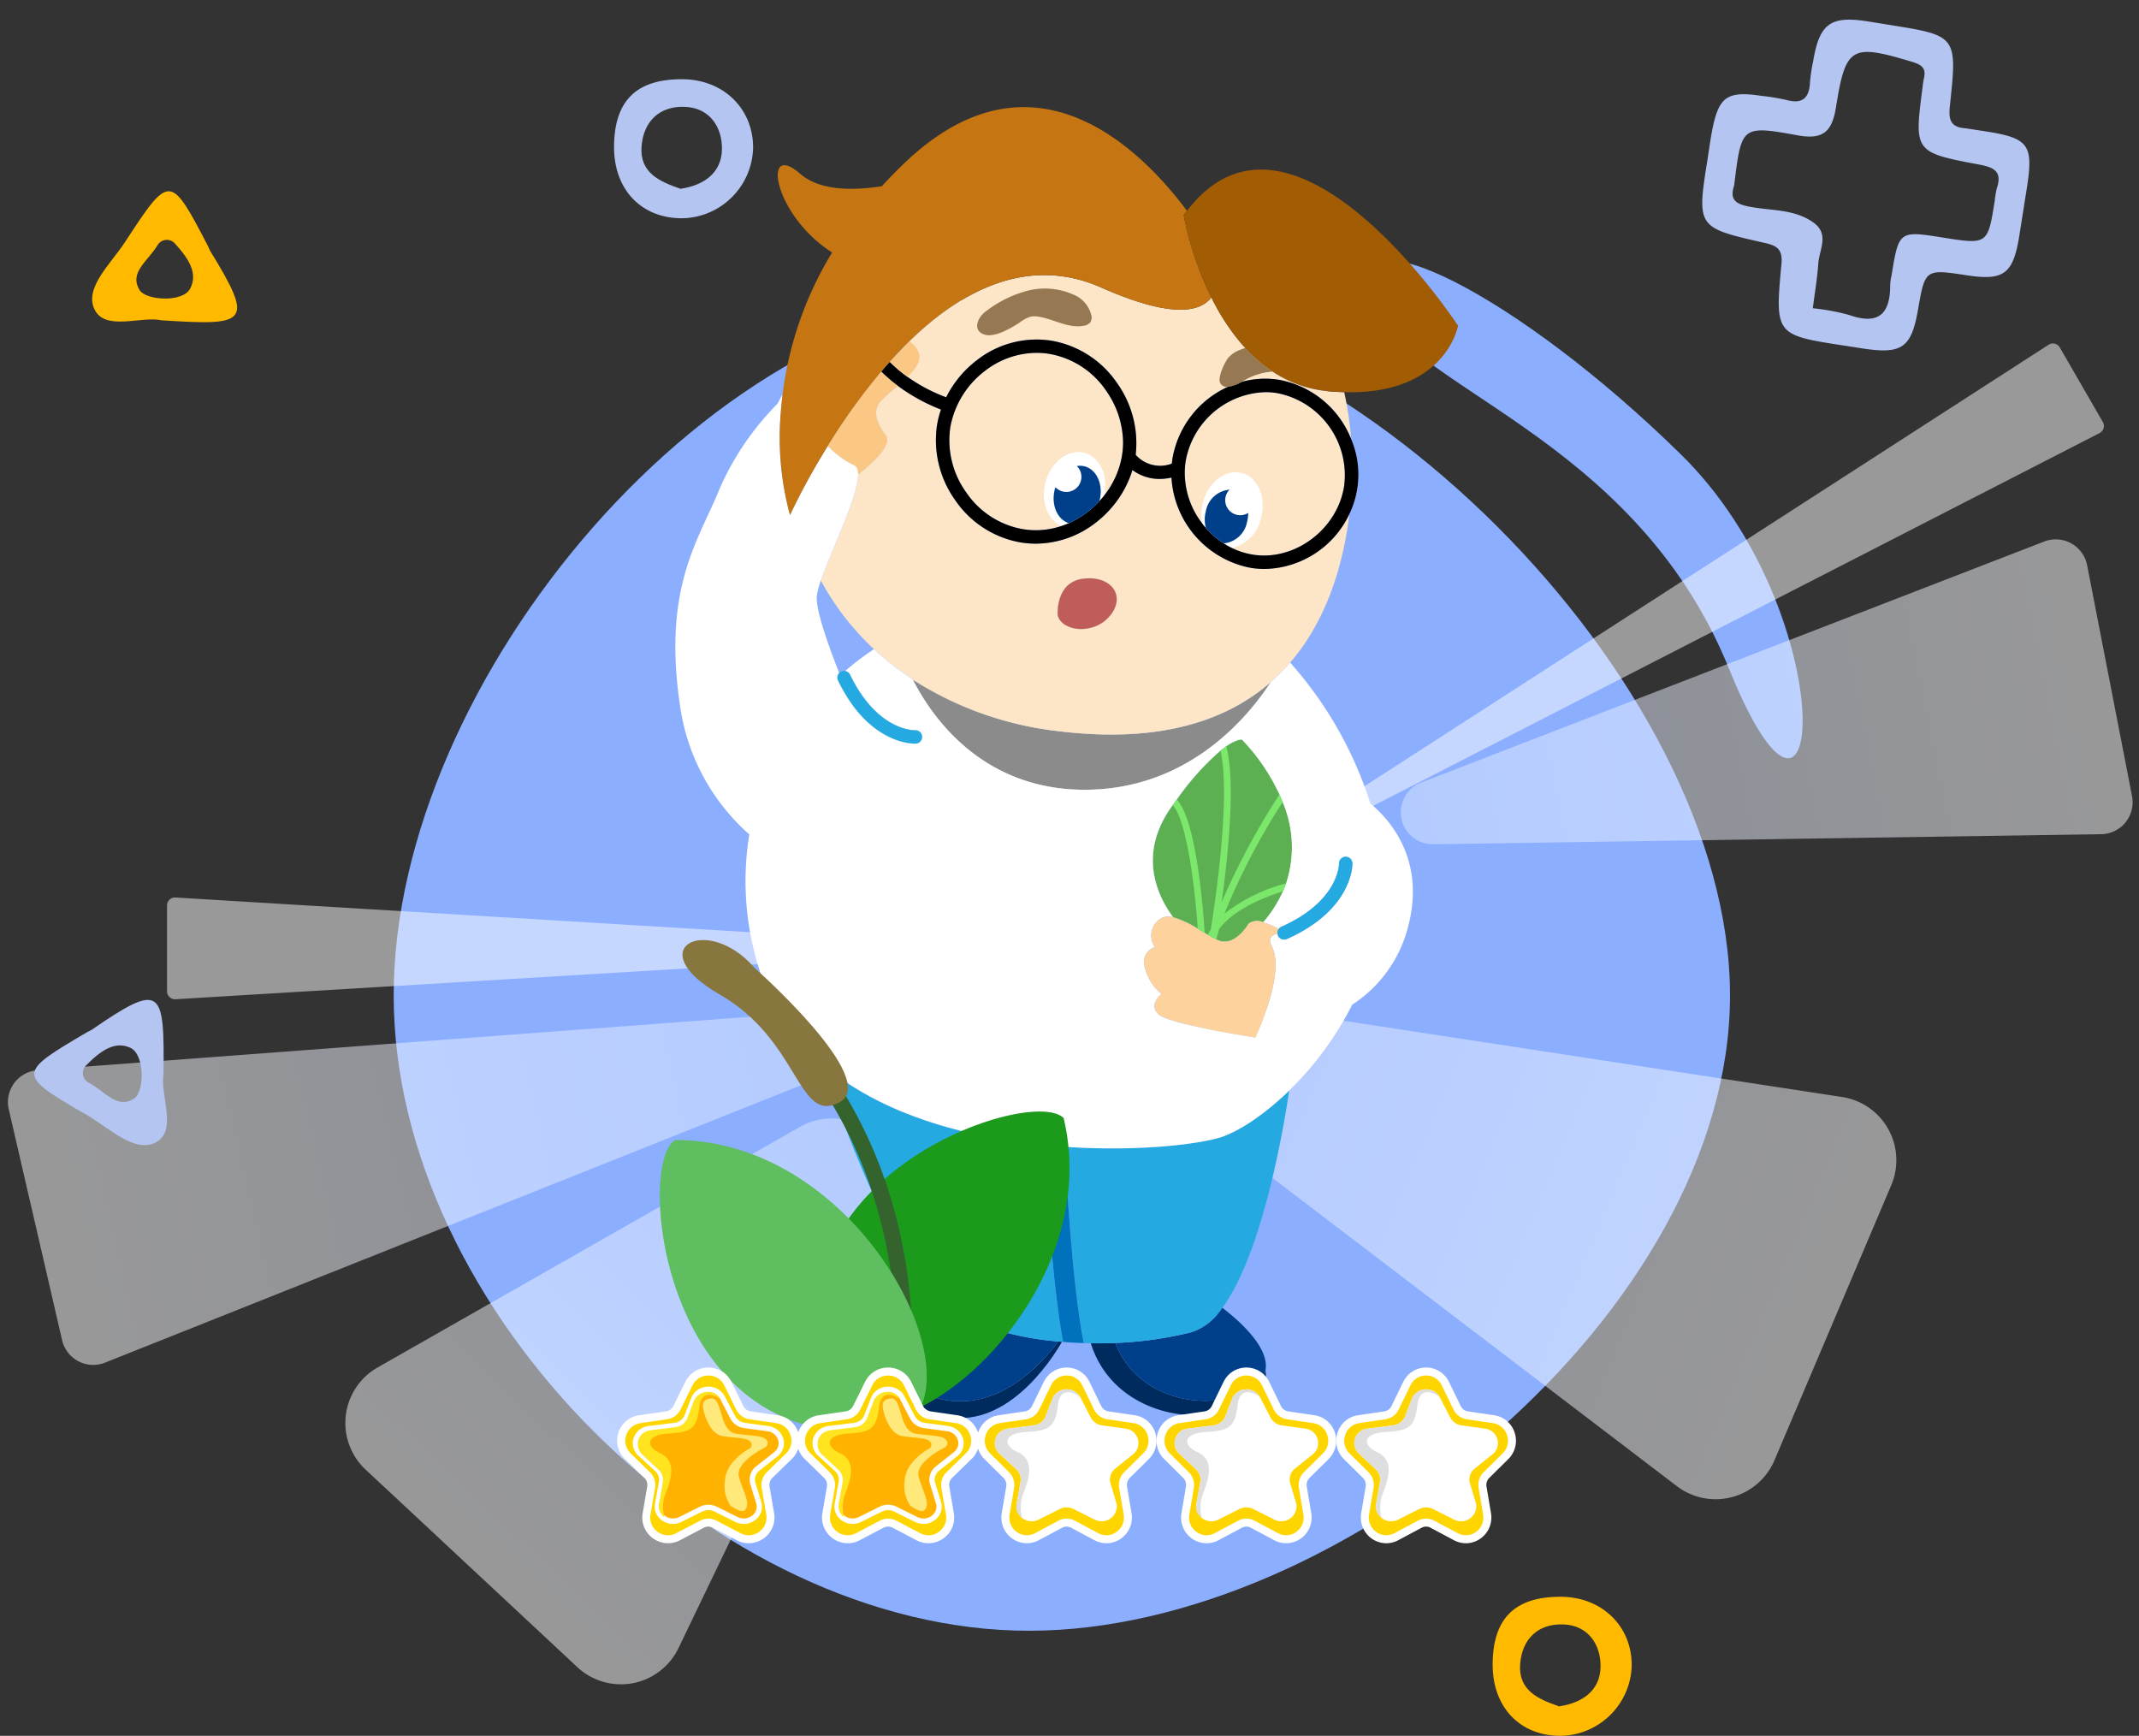 <svg xmlns="http://www.w3.org/2000/svg" xmlns:xlink="http://www.w3.org/1999/xlink" width="267.801" height="217.327" ><rect width="100%" height="100%" fill="#333333" stroke="none"/><defs><linearGradient id="A" x1=".5" x2=".5" y2="1"><stop offset="0" stop-color="#dee8ff"/><stop offset="1" stop-color="#fff"/></linearGradient><path id="B" d="M830.042 545.396c-5.78-.02-8.53 2.73-8.53 8.53.01 5.33 3.45 8.91 8.55 8.88 4.826-.096 8.725-3.965 8.86-8.79.04-4.94-3.74-8.61-8.88-8.62zm-.2 13.72c-2.63-.9-5.11-2-4.89-5.25.22-3.19 2.25-5.14 5.43-5.01 3.12.12 4.69 2.56 4.64 5.33-.06 2.95-2.26 4.49-5.18 4.93z"/><path id="C" d="M159.114 85.386c-2.9 4.46-10.375 13.494-23.319 13.494-12.89 0-19.178-9.2-21.517-13.8a42.57 42.57 0 0 0 18.3 6.464c12.531 1.53 20.953-1.27 26.536-6.158z"/><path id="D" d="M161.038 110.587l-.4 1c-.631 1.409-1.466 2.718-2.477 3.885-.596-.274-1.293-.208-1.828.172 0 0-1.676 2.934-3.772 2.1-.096-.037-.19-.079-.281-.126a10.91 10.91 0 0 1-1.043-.562l-.406-.239-.872-.529a11.79 11.79 0 0 0-3.073-1.437c-2.016-2.72-4.456-7.905-.192-13.875.046-.063.087-.125.133-.185l.5-.683a33.54 33.54 0 0 1 5.483-6.137 13.14 13.14 0 0 1 .729-.549c1.354-.931 1.958-.83 1.958-.83a24.81 24.81 0 0 1 4.7 6.875c.143.306.277.62.4.943 1.377 3.226 1.534 6.844.441 10.177z"/><path id="E" d="M139.01 77.045c-2.029 2.532-6.078 2.025-6.586 0 0 0-.356-4.095 3.115-4.582s5.495 2.05 3.471 4.582z"/><path id="F" d="M110.965 54.572c.612 1.232-1.58 3.3-3.533 4.829 0-.629-.159-1.048-.562-1.182a11.42 11.42 0 0 1-3.236-2.39c1.998-3.262 4.234-6.373 6.69-9.306.647.644 1.341 1.24 2.075 1.782a22.71 22.71 0 0 0-2.222 2.024c-1.463 1.724.788 4.243.788 4.243z"/><path id="G" d="M93.741 192.715a2.7 2.7 0 0 1-1.268-.318l-2.983-1.569a1.73 1.73 0 0 0-.802-.198c-.278 0-.556.068-.802.198l-2.983 1.569a2.7 2.7 0 0 1-1.268.318c-.803 0-1.565-.357-2.09-.98a2.67 2.67 0 0 1-.593-2.208l.57-3.322c.096-.559-.089-1.129-.496-1.525l-2.413-2.352c-.748-.729-1.012-1.798-.689-2.791s1.165-1.703 2.198-1.853l3.335-.485c.562-.082 1.047-.434 1.298-.943l1.492-3.022c.462-.936 1.398-1.518 2.442-1.518s1.98.581 2.442 1.517l1.492 3.023c.251.509.736.861 1.298.943l3.335.485c1.033.15 1.875.86 2.198 1.853s.059 2.063-.689 2.791l-2.413 2.353c-.406.396-.592.966-.496 1.525l.57 3.322a2.67 2.67 0 0 1-.594 2.208c-.525.623-1.287.981-2.09.981z"/><path id="H" d="M88.688 172.215c-.793 0-1.586.413-1.993 1.239l-1.492 3.022c-.324.656-.95 1.111-1.674 1.216l-3.335.485c-1.823.265-2.552 2.506-1.232 3.792l2.413 2.353c.524.511.763 1.247.639 1.968l-.57 3.322c-.312 1.817 1.594 3.201 3.226 2.344l2.983-1.569a2.23 2.23 0 0 1 2.069 0l2.983 1.569c1.63.858 3.537-.527 3.226-2.344l-.57-3.322c-.124-.721.115-1.457.639-1.968l2.414-2.353c1.319-1.286.591-3.527-1.232-3.792l-3.335-.485c-.724-.105-1.35-.56-1.674-1.216l-1.491-3.022c-.408-.826-1.201-1.239-1.993-1.239m0-1c1.236 0 2.343.688 2.89 1.796l1.491 3.022c.178.361.523.611.921.669l3.335.485a3.2 3.2 0 0 1 1.786 5.497l-2.414 2.352c-.288.281-.42.686-.352 1.083l.57 3.322c.161.94-.096 1.893-.704 2.615a3.23 3.23 0 0 1-2.472 1.158c-.522 0-1.027-.126-1.5-.375l-2.983-1.569a1.23 1.23 0 0 0-1.138 0l-2.983 1.568c-.474.249-.978.375-1.5.375a3.23 3.23 0 0 1-2.472-1.158c-.609-.722-.865-1.675-.704-2.615l.57-3.322c.068-.396-.064-.802-.352-1.083l-2.413-2.352a3.2 3.2 0 0 1 1.786-5.497l3.335-.485c.399-.058.743-.308.921-.669l1.492-3.023c.547-1.108 1.654-1.796 2.89-1.796z"/><path id="I" d="M90.437 174.964l1.309 2.5c.3.55.847.923 1.469 1l2.927.4a1.81 1.81 0 0 1 1.081 3.131l-2.451 1.943a1.77 1.77 0 0 0-.561 1.625l.833 2.743a1.93 1.93 0 0 1-2.83 1.936l-2.617-1.3a2.06 2.06 0 0 0-1.815 0l-2.618 1.3a1.93 1.93 0 0 1-2.83-1.936l.5-2.743a1.77 1.77 0 0 0-.561-1.625l-2.117-1.943a1.81 1.81 0 0 1 1.081-3.131l3.26-.4c.622-.077 1.169-.449 1.469-1l.975-2.5c.356-.631 1.024-1.021 1.748-1.021s1.392.39 1.748 1.021z"/><path id="J" d="M88.688 173.608a2.39 2.39 0 0 1 1.164.3c.375.208.681.521.881.9l1.309 2.5a1.61 1.61 0 0 0 1.218.829l2.926.4a2.23 2.23 0 0 1 1.865 1.531c.116.368.127.76.033 1.134a2.14 2.14 0 0 1-.636 1.044l-.009.008-.01.008-2.441 1.935a1.44 1.44 0 0 0-.453 1.294l.833 2.742v.019c.115.609-.051 1.238-.453 1.711-.217.258-.488.466-.794.609a2.36 2.36 0 0 1-2.06-.026l-2.617-1.3c-.479-.235-1.041-.235-1.52 0l-2.617 1.3a2.36 2.36 0 0 1-2.06.026 2.32 2.32 0 0 1-.794-.609c-.401-.473-.568-1.102-.453-1.711l.5-2.743a1.44 1.44 0 0 0-.458-1.319l-2.118-1.943a2.14 2.14 0 0 1-.636-1.044c-.095-.374-.083-.766.033-1.134a2.23 2.23 0 0 1 1.864-1.531h0l3.258-.4c.509-.063.958-.365 1.208-.813l.975-2.495.009-.016a2.2 2.2 0 0 1 .881-.9 2.39 2.39 0 0 1 1.172-.306zm8.317 8.135a1.41 1.41 0 0 0 .409-1.479 1.57 1.57 0 0 0-1.318-1.069l-2.927-.4a2.28 2.28 0 0 1-1.719-1.18l-1.309-2.5c-.296-.52-.847-.842-1.445-.845s-1.153.313-1.455.829l-.975 2.495-.009.016a2.28 2.28 0 0 1-1.719 1.18h0l-3.258.4a1.57 1.57 0 0 0-1.316 1.068 1.41 1.41 0 0 0 .417 1.486l2.118 1.943a2.1 2.1 0 0 1 .664 1.93l-.5 2.743a1.4 1.4 0 0 0 .308 1.164 1.69 1.69 0 0 0 2.046.413l2.617-1.3a2.39 2.39 0 0 1 2.112 0l2.617 1.3a1.69 1.69 0 0 0 2.046-.413 1.4 1.4 0 0 0 .312-1.146l-.833-2.742v-.019a2.1 2.1 0 0 1 .664-1.93l.009-.008.009-.008z"/><path id="K" d="M92.194 179.504c-2.286-.326-1.633-4.734-3.265-4.408-.437.087-.84.176-.916.762s.681 3.693 2.5 3.952c2.1.3 3.448.15 3.6 1.05a.67.67 0 0 1-.45.6s-2.72 1.491-2.887 3.826a4.43 4.43 0 0 0 .7 3.245c.826.515 1.474.914 1.851.443.653-.816-.326-2.285-.816-4.081s3.116-3.592 3.116-3.592a.73.73 0 0 0 .49-.653c-.168-.981-1.637-.817-3.923-1.144z"/><path id="L" d="M90.272 175.247c-.342-.605-.985-.977-1.68-.972s-1.332.386-1.665.996l-.936 2.43a1.87 1.87 0 0 1-1.41.978l-3.131.39c-.691.067-1.279.532-1.503 1.189s-.042 1.385.465 1.86l2.033 1.891c.438.401.642.997.539 1.582l-.48 2.671c-.119.649.144 1.31.676 1.7-.283-1.054-.205-2.172.221-3.176.961-2.436.961-4.061-.8-4.873s-1.762-2.274 1.122-2.436 3.524-.65 3.844-3.411c.216-1.875 1.683-1.658 2.705-.819z"/><path id="M" d="M138.525 192.714a2.64 2.64 0 0 1-1.255-.319l-2.94-1.569c-.241-.128-.512-.196-.784-.196s-.543.068-.785.196l-2.94 1.569c-.397.212-.819.319-1.255.319a2.69 2.69 0 0 1-2.653-3.187l.562-3.322c.095-.561-.088-1.132-.489-1.529l-2.378-2.353c-.742-.734-1-1.809-.674-2.805.322-.983 1.152-1.687 2.166-1.837l3.288-.484c.55-.082 1.026-.433 1.273-.941l1.47-3.022a2.67 2.67 0 0 1 4.829 0l1.47 3.022c.247.507.723.859 1.274.94l3.287.484c1.014.15 1.844.854 2.167 1.837.327.996.068 2.071-.674 2.805l-2.379 2.353c-.401.396-.583.968-.489 1.529l.562 3.322a2.69 2.69 0 0 1-2.652 3.187z"/><path id="N" d="M133.544 172.214a2.16 2.16 0 0 0-1.965 1.24l-1.47 3.022c-.319.656-.936 1.11-1.65 1.216l-3.288.484c-1.797.265-2.515 2.505-1.214 3.792l2.378 2.353c.516.51.752 1.246.63 1.967l-.562 3.322c-.307 1.816 1.573 3.2 3.179 2.344l2.94-1.569c.639-.34 1.401-.34 2.04 0l2.94 1.569c1.606.858 3.486-.527 3.179-2.344l-.562-3.322c-.122-.721.114-1.457.63-1.967l2.379-2.353c1.301-1.287.583-3.527-1.214-3.792l-3.287-.484c-.714-.106-1.331-.561-1.65-1.216l-1.47-3.022a2.16 2.16 0 0 0-1.965-1.24m0-1c1.226 0 2.323.691 2.864 1.802l1.47 3.022c.175.359.51.607.897.665l3.286.484c1.203.177 2.187 1.011 2.569 2.176.386 1.178.081 2.448-.797 3.316l-2.379 2.353c-.285.282-.415.689-.347 1.09l.562 3.321c.16.947-.099 1.905-.711 2.628s-1.501 1.143-2.435 1.143a3.14 3.14 0 0 1-1.491-.378l-2.94-1.569c-.169-.09-.359-.137-.549-.137s-.38.048-.549.137l-2.94 1.569c-.47.251-.972.378-1.49.378a3.19 3.19 0 0 1-2.435-1.143c-.611-.723-.87-1.681-.71-2.627l.562-3.322a1.24 1.24 0 0 0-.347-1.089l-2.378-2.353c-.878-.868-1.183-2.139-.797-3.316a3.18 3.18 0 0 1 2.568-2.176l3.288-.484c.386-.057.722-.306.897-.665l1.47-3.022c.54-1.111 1.638-1.802 2.864-1.802z"/><path id="O" d="M135.268 174.964l1.29 2.5a1.92 1.92 0 0 0 1.448 1l2.884.4c.71.068 1.314.546 1.544 1.222s.043 1.423-.478 1.91l-2.416 1.943c-.45.412-.658 1.024-.553 1.625l.822 2.743c.096.71-.213 1.414-.802 1.823s-1.357.452-1.988.113l-2.58-1.3a2 2 0 0 0-1.789 0l-2.58 1.3c-.631.339-1.399.295-1.988-.113s-.898-1.113-.802-1.823l.492-2.743c.105-.6-.103-1.213-.552-1.625l-2.088-1.943c-.521-.487-.708-1.235-.478-1.91s.834-1.153 1.544-1.222l3.214-.4a1.92 1.92 0 0 0 1.448-1l.961-2.5c.344-.63 1.005-1.022 1.724-1.022s1.379.392 1.724 1.022z"/><path id="P" d="M135.248 174.936c-.351-.621-1.011-1.003-1.724-.998s-1.367.396-1.709 1.022l-.961 2.5a1.92 1.92 0 0 1-1.448 1l-3.214.4c-.71.069-1.313.547-1.543 1.222s-.043 1.422.477 1.909l2.088 1.943c.449.412.658 1.025.552 1.625l-.492 2.743a1.77 1.77 0 0 0 .693 1.743 5.02 5.02 0 0 1 .227-3.263c.987-2.5.987-4.171-.822-5s-1.809-2.335 1.151-2.5 3.618-.667 3.947-3.5c.227-1.928 1.733-1.705 2.778-.846z"/></defs><g transform="translate(-634.634 -345.479)"><path d="M763.476 382.343c39.406 0 87.754 48.348 87.754 87.754s-48.348 79.553-87.754 79.553-79.553-40.147-79.553-79.553 40.146-87.754 79.553-87.754zm42.823.298c3.529 11.292 32.816 16.937 44.813 46.577s14.467-6.7-6-26.817-42.345-31.051-38.813-19.76zm-10.17-9.746c-4.747 2.388-6.1 7.241.743 10.266s4.004-12.654-.743-10.266z" fill="#8baeff"/><g fill="url(#A)"><path d="M21.363,24.492a8,8,0,0,1,15.275,0L54.763,82.618A8,8,0,0,1,47.125,93H10.875A8,8,0,0,1,3.237,82.618Z" transform="matrix(.731 .682 -.682 .731 735.893 454.081)" opacity=".5"/><path d="M21.248,30.392c2.048-8.03,13.455-8.03,15.5,0l18.7,73.328A8,8,0,0,1,47.7,113.7H10.3a8,8,0,0,1-7.752-9.977Z" transform="matrix(.391 -.921 .921 .391 748.05 493.335)" opacity=".5"/><path d="M15.546,25.782a4,4,0,0,1,7.908,0l14.84,96.766a4,4,0,0,1-3.954,4.606H4.66a4,4,0,0,1-3.954-4.606Z" transform="matrix(.225 .974 -.974 .225 758.53 451.21)" opacity=".5"/><path d="M15.563 22.01a4 4 0 0 1 7.875 0l14.72 82.29a4 4 0 0 1-3.937 4.7H4.779a4 4 0 0 1-3.937-4.7z" transform="matrix(-.191 -.982 .982 -.191 795.438 470.669)" opacity=".5"/></g><path d="M800.608 449.422a1 1 0 0 1-1-1.732l91.505-59.046a1 1 0 0 1 1.408.342l5.383 9.324a1 1 0 0 1-.408 1.391zm-55.067 13.798a1 1 0 1 1 0 2l-88.936 5.365a1 1 0 0 1-1.06-1v-10.738a1 1 0 0 1 1.06-1z" opacity=".5" fill="#fff"/><use xlink:href="#B" fill="#ffba00"/><path d="M655.104 480.046c.12-10.77-.17-11.72-9.03-5.61-.14.09-.31.14-.45.22-8.91 5.25-8.94 5.3-.06 10.46 2.77 1.6 6.03 4.87 8.67 3.34 2.61-1.51.44-5.89.87-8.41zm-3.62 2.92c-2.144 1.482-3.642-.808-5.743-1.937-.379-.194-.644-.557-.714-.978s.063-.849.359-1.156c1.85-1.887 3.628-3.121 5.558-2.239 1.85.83 1.76 5.47.54 6.31z" fill="#b3c5f0"/><path d="M654.848 385.581c10.749.683 11.713.444 6.075-8.724-.083-.145-.124-.317-.196-.461-4.776-9.173-4.825-9.205-10.443-.607-1.743 2.682-5.179 5.767-3.789 8.483 1.371 2.685 5.859.748 8.353 1.309zm-2.727-3.768c-1.368-2.219.998-3.595 2.235-5.634.214-.369.59-.614 1.014-.662s.845.108 1.136.419c1.788 1.946 2.927 3.786 1.945 5.668-.926 1.804-5.555 1.471-6.33.209z" fill="#ffba00"/><g fill="#b3c5f0"><path d="M883.422 361.954l-2.664-.407c-1.881-.118-2.198-1.029-2.002-2.811.947-8.792.893-8.794-7.67-10.157l-2.666-.43c-4.592-.719-5.988.295-6.77 4.939a22.39 22.39 0 0 0-.407 2.664c-.08 1.989-.927 2.789-2.944 2.246a25.62 25.62 0 0 0-3.039-.505c-4.428-.67-5.457.058-6.297 4.47-.212 1.139-.362 2.287-.543 3.431-1.351 8.533-1.359 8.579 7.064 10.476 1.645.37 2.362.779 2.18 2.722-.821 8.836-.751 8.839 8.006 10.178l2.281.353c4.795.72 5.984-.123 6.808-4.832.9-5.141.9-5.141 6.113-4.347 4.564.7 5.752-.144 6.525-4.626l.543-3.431.483-3.05c.789-5.201.172-6.049-5.003-6.883zm1.216 7.077a11.42 11.42 0 0 0-.256 1.523c-.88 5.559-.88 5.559-6.584 4.655-5.391-.854-5.439-.815-6.34 4.742a6.44 6.44 0 0 0-.173 1.145c.026 3.639-1.416 5.142-5.153 3.812-1.486-.404-3.002-.683-4.534-.836.233-1.871.56-3.733.685-5.606.122-1.756 1.464-3.717-.688-5.182-2.436-1.691-5.383-1.399-8.1-1.963-1.605-.332-2.295-.91-1.771-2.539.032-.125.052-.253.06-.381.884-7.106.915-7.257 7.904-5.979 3.246.6 4.334-.517 4.814-3.545 1.211-7.594 1.944-7.931 9.451-5.679 1.16.348 1.884.736 1.555 2.076a11.45 11.45 0 0 0-.172 1.137c-1.053 8.08-1.063 8.141 7.143 9.683 1.88.355 2.84.906 2.159 2.94z"/><use xlink:href="#B" x="-110" y="-190"/></g></g><path d="M132.962 167.993c-1.379 2.385-7.177 11.356-15.191 9.227-3.207-.851-4.033-2.826-3.744-5.043.248 1.333 1.308 2.44 3.744 2.993 7.293 1.657 12.747-4.548 14.713-7.218.159.02.319.03.478.041z" fill="#002b5e"/><path d="M132.482 167.951c-1.966 2.67-7.42 8.875-14.713 7.218-2.435-.553-3.5-1.66-3.743-2.993-.528-2.917 2.859-6.9 4.335-8.479.017.017.035.032.054.046.441.363.922.674 1.434.927 3.987 1.822 8.263 2.933 12.633 3.281z" fill="#00408a"/><path d="M156.753 175.17c-5.6 4-17.3 2.276-20.183-6.992q1.552.026 3.085-.038h0c2.8 7.529 12.583 8.87 17.324 5.483a3.3 3.3 0 0 0 1.455-2.079 3.55 3.55 0 0 1-1.681 3.626z" fill="#002b5e"/><path d="M158.439 171.545a3.3 3.3 0 0 1-1.455 2.079c-4.741 3.387-14.524 2.045-17.324-5.483a47.23 47.23 0 0 0 9.457-1.333 7.04 7.04 0 0 0 3.588-2.637l.332-.432c1.423 1.071 5.971 4.754 5.402 7.806z" fill="#00408a"/><path d="M161.405 136.534c-.5 3.433-3.144 20.112-8.371 27.2l-.331.432a7.04 7.04 0 0 1-3.588 2.637c-3.099.763-6.268 1.21-9.457 1.333h0q-1.534.064-3.085.038c-.294 0-.591-.009-.885-.021-1.484-7.4-2.213-21.219-2.372-24.568 8.6.591 16.075-.21 19.248-1.115 2.197-.625 5.513-2.696 8.841-5.936zm-28.307 31.472a.78.78 0 0 1-.138-.013l-.478-.042c-4.371-.349-8.647-1.459-12.635-3.282a7.5 7.5 0 0 1-1.433-.926.51.51 0 0 1-.055-.046c-6.493-5.265-13.057-23.583-15.329-30.395 7.4 6.33 18.07 9.117 27.75 10.073.117 2.545.737 15.116 2.083 23.3q.05.3.1.591l.012.063c.025.168.055.323.088.482h0c.01.071.023.132.035.195z" fill="#25a9e1"/><g fill="#fff"><path d="M132.424 77.045s-.356-4.095 3.115-4.582 5.5 2.05 3.471 4.582-6.078 2.021-6.586 0zm-16.975 15.186a.84.84 0 0 1-.792.872h-.1c-.687 0-4.493-.222-7.876-4.909a20.43 20.43 0 0 1-1.757-2.989c-.05-.096-.078-.202-.084-.31l.356-.327.625-.554a.84.84 0 0 1 .612.461c3.4 7.021 7.964 6.95 8.157 6.95a.83.83 0 0 1 .859.806z"/><use xlink:href="#C"/><use xlink:href="#D"/></g><use xlink:href="#D" y="0.001" fill="#5db051"/><use xlink:href="#C" x="-0.001" fill="#8b8b8b"/><g fill="#fde5c7"><path d="M158.312 71.235c-.586 0-1.17-.048-1.748-.143-5.496-1.059-9.573-5.712-9.9-11.3a6.82 6.82 0 0 1-1.48.171c-1.228.006-2.426-.387-3.412-1.119a12.61 12.61 0 0 1-1.329 2.963c-.86 1.41-1.974 2.649-3.287 3.651-2.136 1.671-4.766 2.588-7.478 2.607-.63 0-1.26-.051-1.882-.151a12.51 12.51 0 0 1-8.22-5.315 12.89 12.89 0 0 1-2.268-9.339 11.62 11.62 0 0 1 .5-1.983c-1.926-.747-3.745-1.746-5.408-2.972a22.7 22.7 0 0 0-2.222 2.025c-1.463 1.723.788 4.242.788 4.242.612 1.233-1.58 3.3-3.534 4.829-.021 2.746-3.345 9.469-4.661 13.276 1.73 3.212 3.978 6.118 6.652 8.6 1.505 1.407 3.129 2.68 4.854 3.807a42.58 42.58 0 0 0 18.3 6.464c12.529 1.525 20.954-1.274 26.538-6.162a23.97 23.97 0 0 0 2.415-2.436c4.536-5.261 6.636-12.118 7.411-18.595-1.94 4.134-6.063 6.803-10.629 6.88zm-19.3 5.81c-2.029 2.532-6.079 2.024-6.585 0 0 0-.356-4.095 3.115-4.582s5.492 2.051 3.467 4.582z"/><use xlink:href="#E"/><path d="M140.602 55.444a10.12 10.12 0 0 1-.13 1.593v.033c-.315 1.807-1.076 3.508-2.213 4.947l-.608.717h0c-.461.506-.967.97-1.51 1.387a11.31 11.31 0 0 1-2.305 1.375l-.96.364h0c-1.544.521-3.192.657-4.8.395-2.902-.507-5.473-2.176-7.118-4.62-1.684-2.345-2.396-5.25-1.987-8.107.501-2.825 2.05-5.357 4.338-7.088 1.846-1.447 4.119-2.243 6.464-2.264.538-.001 1.075.043 1.606.13a10.83 10.83 0 0 1 7.118 4.62c1.348 1.908 2.082 4.182 2.105 6.518z"/><use xlink:href="#F"/><path d="M169.157 54.95a12.07 12.07 0 0 0-9.008-7.4c-1.561-.253-3.158-.165-4.682.256h0a4.63 4.63 0 0 1-1.744.629 12.1 12.1 0 0 0-6.933 9 9.63 9.63 0 0 0-.08.608 4.1 4.1 0 0 1-4.522-1.1c.358-3.176-.469-6.372-2.323-8.975-1.904-2.815-4.872-4.734-8.22-5.315-3.326-.518-6.717.372-9.36 2.457a13.31 13.31 0 0 0-3.823 4.628c-1.714-.634-3.338-1.491-4.829-2.549a16.96 16.96 0 0 1-2.234-1.891h0l2.448-2.565c6.589-6.417 14.914-10.769 24.048-6.728 8.4 3.714 12.232 3.232 13.77 1.232a27.48 27.48 0 0 0 4.238 6.334 18.37 18.37 0 0 0 3.425 2.951h0a14.97 14.97 0 0 0 6.979 2.465c.691.063 1.354.1 1.987.117a40.62 40.62 0 0 1 .863 5.846zm-.886 5.99c-.88 5.378-6.22 9.348-11.439 8.5a9.52 9.52 0 0 1-2.607-.83 9.89 9.89 0 0 1-1.014-.57 10.5 10.5 0 0 1-2.239-1.937h0a8.86 8.86 0 0 1-.474-.583h0c-1.461-1.89-2.225-4.227-2.163-6.615a5 5 0 0 1 .021-.44 9.08 9.08 0 0 1 .092-.75c.871-4.885 5.055-8.484 10.015-8.615a8.61 8.61 0 0 1 1.425.118 10.47 10.47 0 0 1 8.383 11.722z"/></g><path d="M138.254 62.017c-.188.247-.39.482-.608.716h0a11.5 11.5 0 0 1-1.509 1.388c-.711.548-1.485 1.01-2.305 1.375l-.96.364h0c-1.719-.759-2.595-3.081-1.979-5.449.671-2.578 2.846-4.243 4.862-3.718 1.933.507 3.018 2.854 2.499 5.324zm19.636 2.808a4.85 4.85 0 0 1-3.664 3.781c-.349-.17-.688-.36-1.015-.57a10.51 10.51 0 0 1-2.238-1.937h0l-.474-.583h0a5.8 5.8 0 0 1 .1-2.578c.67-2.578 2.846-4.242 4.862-3.718s3.1 3.031 2.429 5.605z" fill="#fff"/><path d="M153.718 48.436a4.64 4.64 0 0 0 1.744-.629 11.7 11.7 0 0 0-1.744.629z"/><path d="M169.156 54.953h0a12.07 12.07 0 0 0-9.008-7.4c-1.561-.253-3.158-.166-4.682.256h0c-.533.325-1.126.539-1.744.629a12.1 12.1 0 0 0-6.933 9l-.08.608a4.1 4.1 0 0 1-4.522-1.1c.358-3.176-.469-6.372-2.323-8.975a12.51 12.51 0 0 0-8.22-5.315c-3.326-.518-6.717.372-9.36 2.457a13.3 13.3 0 0 0-3.823 4.628c-1.715-.634-3.338-1.491-4.829-2.549a16.9 16.9 0 0 1-2.234-1.891 43.93 43.93 0 0 0-1.069 1.224c.647.643 1.341 1.239 2.075 1.781 1.663 1.226 3.481 2.225 5.407 2.972-.224.645-.392 1.309-.5 1.983-.477 3.289.335 6.635 2.267 9.339a12.51 12.51 0 0 0 8.221 5.315 11.91 11.91 0 0 0 1.882.151 12.28 12.28 0 0 0 7.479-2.607 13.3 13.3 0 0 0 3.286-3.651 12.56 12.56 0 0 0 1.329-2.963 5.68 5.68 0 0 0 3.412 1.119c.498-.003.994-.061 1.48-.172a12.24 12.24 0 0 0 9.9 11.3 10.7 10.7 0 0 0 1.749.143c4.564-.078 8.686-2.746 10.626-6.878h0a11.7 11.7 0 0 0 .981-3.144c.336-2.117.071-4.287-.767-6.26zm-28.684 2.083v.034a11.03 11.03 0 0 1-2.213 4.946c-.189.248-.39.482-.608.717h0c-.461.506-.966.97-1.509 1.387a11.3 11.3 0 0 1-2.306 1.375 10.21 10.21 0 0 1-.96.365h0a9.98 9.98 0 0 1-4.8.394 10.83 10.83 0 0 1-7.117-4.619c-1.684-2.345-2.396-5.25-1.987-8.107.501-2.825 2.051-5.357 4.339-7.088 1.846-1.448 4.118-2.244 6.464-2.264a9.84 9.84 0 0 1 1.6.13c2.902.507 5.473 2.175 7.118 4.619 1.351 1.906 2.09 4.178 2.117 6.514a10.06 10.06 0 0 1-.138 1.597zm27.8 3.9c-.88 5.378-6.221 9.348-11.439 8.5-.904-.15-1.783-.429-2.607-.83a9.9 9.9 0 0 1-1.015-.57c-.834-.537-1.587-1.189-2.238-1.937h0a8.55 8.55 0 0 1-.474-.583h0a10.38 10.38 0 0 1-2.163-6.615 5.4 5.4 0 0 1 .021-.44 9.08 9.08 0 0 1 .092-.75 10.45 10.45 0 0 1 10.014-8.614 8.6 8.6 0 0 1 1.425.117c5.468 1.057 9.152 6.209 8.384 11.725z"/><path d="M171.567 100.59a48.73 48.73 0 0 0-9.863-17.434l-.176-.205a24.12 24.12 0 0 1-2.415 2.435c-2.9 4.46-10.375 13.494-23.319 13.494-12.89 0-19.178-9.2-21.517-13.8a35.75 35.75 0 0 1-4.854-3.806 34.22 34.22 0 0 0-3.613 2.742c.267.045.495.217.612.461 3.4 7.021 7.964 6.95 8.157 6.95a.84.84 0 0 1 .874.799.84.84 0 0 1-.799.874h-.1c-.687 0-4.494-.222-7.876-4.909a20.57 20.57 0 0 1-1.757-2.989.77.77 0 0 1-.084-.31.85.85 0 0 1 .231-.637c-1.581-4.008-2.993-8.149-2.8-9.7.109-.645.28-1.278.512-1.89 1.316-3.807 4.64-10.53 4.661-13.276 0-.628-.159-1.048-.562-1.182-1.212-.598-2.307-1.407-3.236-2.389l-1.3 2.171c-1.3 2.23-2.255 4.087-2.825 5.24-.4.8-.6 1.266-.6 1.266a36.89 36.89 0 0 1-1.156-12.877q.056-.8.15-1.635c.021-.218.046-.436.075-.658l-.649 1.228a35.1 35.1 0 0 0-7.222 10.588c-2.516 6.288-7.126 12.156-5.03 26.828.804 6.379 3.907 12.245 8.727 16.5a36.21 36.21 0 0 0 .914 15.773 25.64 25.64 0 0 0 8.317 13.045c7.4 6.33 18.07 9.117 27.75 10.073.855.088 1.7.155 2.531.214 8.6.591 16.076-.209 19.249-1.115 2.2-.629 5.517-2.7 8.845-5.94 3.2-3.119 5.862-6.746 7.877-10.735a16.44 16.44 0 0 0 6.753-8.895c2.711-8.762-1.774-14.04-4.482-16.299zm-9.825 16.683c-.2.1-.411.193-.625.29a.83.83 0 0 1-.339.076.84.84 0 0 1-.768-.5.77.77 0 0 1-.067-.268c-.846.251-1.211.637-.675 1.71 1.677 3.354-2.1 11.318-2.1 11.318s-10.9-1.677-12.156-2.935.419-2.515.419-2.515a6.1 6.1 0 0 1-2.1-3.353c-.177-.5-.143-1.051.094-1.525s.657-.832 1.163-.991c-.734-1.061-.554-2.505.419-3.353a1.88 1.88 0 0 1 1.869-.377c-2.017-2.721-4.456-7.906-.193-13.875.046-.062.088-.125.134-.184l.5-.684c1.568-2.263 3.41-4.324 5.482-6.136a12.21 12.21 0 0 1 .73-.549c1.354-.931 1.957-.83 1.957-.83a24.82 24.82 0 0 1 4.7 6.875c.142.306.276.62.4.943a14.45 14.45 0 0 1 .441 10.178c-.118.332-.252.667-.4 1-.631 1.41-1.466 2.719-2.478 3.886a10.21 10.21 0 0 1 1.941.826.84.84 0 0 1 .331-.268c7.135-3.169 7.219-7.734 7.219-7.927.003-.46.374-.833.834-.838h0c.094.001.188.016.277.047a.84.84 0 0 1 .562.775c.019.23.011 5.538-7.571 9.184z" fill="#fff"/><path d="M159.268 118.581c1.676 3.354-2.1 11.317-2.1 11.317s-10.9-1.676-12.156-2.934.419-2.516.419-2.516c-1.053-.853-1.792-2.033-2.1-3.353-.177-.5-.143-1.05.095-1.525s.657-.832 1.163-.99c-.734-1.062-.554-2.506.419-3.354a1.88 1.88 0 0 1 1.87-.377c1.088.328 2.124.813 3.073 1.438l.872.529a12.92 12.92 0 0 0 .406.239 10.91 10.91 0 0 0 1.043.562c.1.05.189.088.281.126 2.1.838 3.772-2.1 3.772-2.1.535-.38 1.232-.446 1.828-.172a10.15 10.15 0 0 1 1.94.826c-.123.163-.179.367-.159.57-.838.255-1.201.641-.666 1.714z" fill="#fdd29d"/><path d="M148.328 58.894l.021-.44c.033.146.026.298-.021.44z"/><use xlink:href="#E" fill="#bf5d5a"/><path d="M123.349 39.043a14.6 14.6 0 0 1 5.223-2.624c1.913-.51 3.942-.355 5.756.438a3.76 3.76 0 0 1 2.324 2.69 1.14 1.14 0 0 1-.146.807c-.196.229-.469.378-.768.418-1.9.4-3.749-.793-5.668-1.117a2.7 2.7 0 0 0-1-.018c-.497.15-.961.393-1.368.715-1.023.676-3.1 1.92-4.393 1.55-1.598-.456-.951-2.115.04-2.859z" fill="#967953"/><g fill="#fac785"><use xlink:href="#F" x="0.001"/><path d="M113.628 47.19c-.798-.564-1.545-1.197-2.234-1.89h0l2.448-2.565c.488.294.876.728 1.114 1.245.512 1.018-.246 2.133-1.328 3.21z"/></g><path d="M159.323 46.519c-1.371.109-2.694.551-3.856 1.287h0a4.64 4.64 0 0 1-1.744.629c-.403.064-.799-.149-.968-.52-.323-.7.591-2.582 1.022-3.119a3.69 3.69 0 0 1 1.534-1.015q.289-.119.591-.213a18.33 18.33 0 0 0 3.421 2.951z" fill="#967953"/><path d="M106.67 88.186a19.69 19.69 0 0 1-1.756-2.976c-.05-.096-.079-.202-.084-.311-.015-.235.068-.466.23-.637l.126.31 1.484 3.614z" fill="#fff"/><path d="M151.661 37.235c-1.539 2-5.375 2.481-13.77-1.232-9.134-4.041-17.459.311-24.048 6.728-.842.826-1.66 1.685-2.448 2.565h0a43.93 43.93 0 0 0-1.069 1.224c-2.456 2.933-4.692 6.044-6.69 9.306l-1.3 2.171c-1.3 2.23-2.255 4.087-2.825 5.24-.4.8-.6 1.266-.6 1.266a36.9 36.9 0 0 1-1.157-12.877q.056-.8.15-1.635c.021-.218.046-.436.075-.658a44.83 44.83 0 0 1 6.2-17.719c-7.382-4.708-8.82-14.076-4.011-9.868 2.314 2.025 6.179 2.2 10.244 1.568q1.283-1.415 2.75-2.825c15.887-15.275 29.325-2.272 35.446 5.9-.055.067-.1.138-.156.206-.092.113-.176.23-.26.348.698 3.568 1.864 7.029 3.469 10.292z" fill="#c57612"/><path d="M182.545 40.776s-1.484 8.673-14.252 8.325l-1.987-.118a14.98 14.98 0 0 1-6.979-2.465h0a18.33 18.33 0 0 1-3.424-2.951c-1.7-1.904-3.127-4.036-4.238-6.334a41.29 41.29 0 0 1-3.471-10.287 7.67 7.67 0 0 1 .26-.348l.156-.206c13.24-17.276 33.935 14.384 33.935 14.384z" fill="#a15c04"/><path d="M135.685 168.157q-1.295-.037-2.586-.15l-.033-.189h0l-.088-.482-.013-.063q-.05-.289-.1-.591c-1.345-8.187-1.965-20.758-2.083-23.3.855.088 1.7.155 2.532.214.158 3.342.888 17.158 2.371 24.561z" fill="#0071bc"/><path d="M161.739 117.273l-.624.289a.83.83 0 0 1-.34.075.84.84 0 0 1-.768-.5.77.77 0 0 1-.066-.268.81.81 0 0 1 .159-.57.85.85 0 0 1 .331-.269c7.134-3.169 7.219-7.733 7.219-7.926a.84.84 0 0 1 .834-.838h0c.094 0 .187.016.276.046a.84.84 0 0 1 .562.775c.011.232.003 5.543-7.583 9.186zm-46.291-25.042a.84.84 0 0 1-.792.872h-.1c-.687 0-4.493-.222-7.876-4.909a20.57 20.57 0 0 1-1.756-2.989.76.76 0 0 1-.084-.311.85.85 0 0 1 .23-.637.75.75 0 0 1 .238-.171.84.84 0 0 1 1.124.39c3.4 7.021 7.964 6.95 8.157 6.95a.83.83 0 0 1 .859.805z" fill="#25a9e1"/><path d="M150.83 116.816l-.872-.528c-.4-5.86-1.471-13.665-3.131-15.5l.5-.683c2.405 2.473 3.28 13.273 3.503 16.711zm10.208-6.227l-.4 1c-2.373.747-6.175 2.26-8 4.725l-.361 1.3a10.92 10.92 0 0 1-1.044-.562 7.2 7.2 0 0 1 .356-.684c.721-4.531 2.473-16.872 1.215-22.4a13.58 13.58 0 0 1 .73-.55c1.182 4.5.226 13.678-.583 19.529 2.027-4.692 4.451-9.203 7.244-13.484a14.16 14.16 0 0 1 .4.942c-2.865 4.423-5.309 9.105-7.3 13.984a21.41 21.41 0 0 1 7.743-3.8z" fill="#7be86b"/><path d="M135.79 58.387c-.318-.081-.649-.094-.972-.038.492.476.687 1.18.511 1.841s-.697 1.174-1.36 1.342-1.365-.038-1.834-.536l-.071.237c-.5 1.928.285 3.81 1.765 4.268.821-.365 1.595-.827 2.306-1.375a11.53 11.53 0 0 0 1.509-1.388h0l.012-.046c.516-1.979-.319-3.905-1.866-4.305zm19.497 6.119c-.759.003-1.446-.45-1.742-1.149s-.143-1.508.388-2.051a3.28 3.28 0 0 0-2.96 2.689 4.03 4.03 0 0 0 0 2.1h0c.651.748 1.405 1.399 2.238 1.936a3.3 3.3 0 0 0 2.922-2.691 4.24 4.24 0 0 0 .136-1.121 1.87 1.87 0 0 1-.982.287z" fill="#00408a"/><path d="M104.994 176.224c7.922 7.631 33.535-13.786 28.175-36.245-4.306-4.315-41.163 8.606-28.175 36.245z" fill="#1b9a1b"/><path d="M90.744 122.298s21.906 13.025 22.5 45.587" fill="none" stroke="#34632d" stroke-miterlimit="10" stroke-width="2"/><path d="M94.475 121.184s15.87 14.02 10.623 16.825-4.909-7.7-14.995-13.5-1.516-10.179 4.372-3.325z" fill="#87773e"/><path d="M113.241 178.543c9.262-5.935-5.625-35.819-28.714-35.819-5.196 3.187-1.184 42.035 28.714 35.819z" fill="#5fbe5f"/><g fill="#ffd500"><use xlink:href="#G"/><use xlink:href="#H" fill="#fff"/></g><use xlink:href="#I" fill="#ffb300"/><use xlink:href="#J" fill="#fff"/><use xlink:href="#K" fill="#ffe97a"/><use xlink:href="#L" fill="#ffe41f"/><g fill="#ffd500"><use xlink:href="#M"/><use xlink:href="#N" fill="#fff"/></g><use xlink:href="#O" fill="#fff"/><use xlink:href="#P" fill="#dedede"/><g fill="#ffd500"><use xlink:href="#G" x="22.502"/><use xlink:href="#H" x="22.502" fill="#fff"/></g><use xlink:href="#I" x="22.502" fill="#ffb300"/><use xlink:href="#J" x="22.502" fill="#fff"/><use xlink:href="#K" x="22.502" fill="#ffe97a"/><use xlink:href="#L" x="22.502" fill="#ffe41f"/><g fill="#ffd500"><use xlink:href="#M" x="22.502"/><use xlink:href="#N" x="22.502" fill="#fff"/></g><use xlink:href="#O" x="22.502" fill="#fff"/><use xlink:href="#P" x="22.502" fill="#dedede"/><g fill="#ffd500"><use xlink:href="#M" x="45.004"/><use xlink:href="#N" x="45.004" fill="#fff"/></g><use xlink:href="#O" x="45.004" fill="#fff"/><use xlink:href="#P" x="45.004" fill="#dedede"/></svg>
